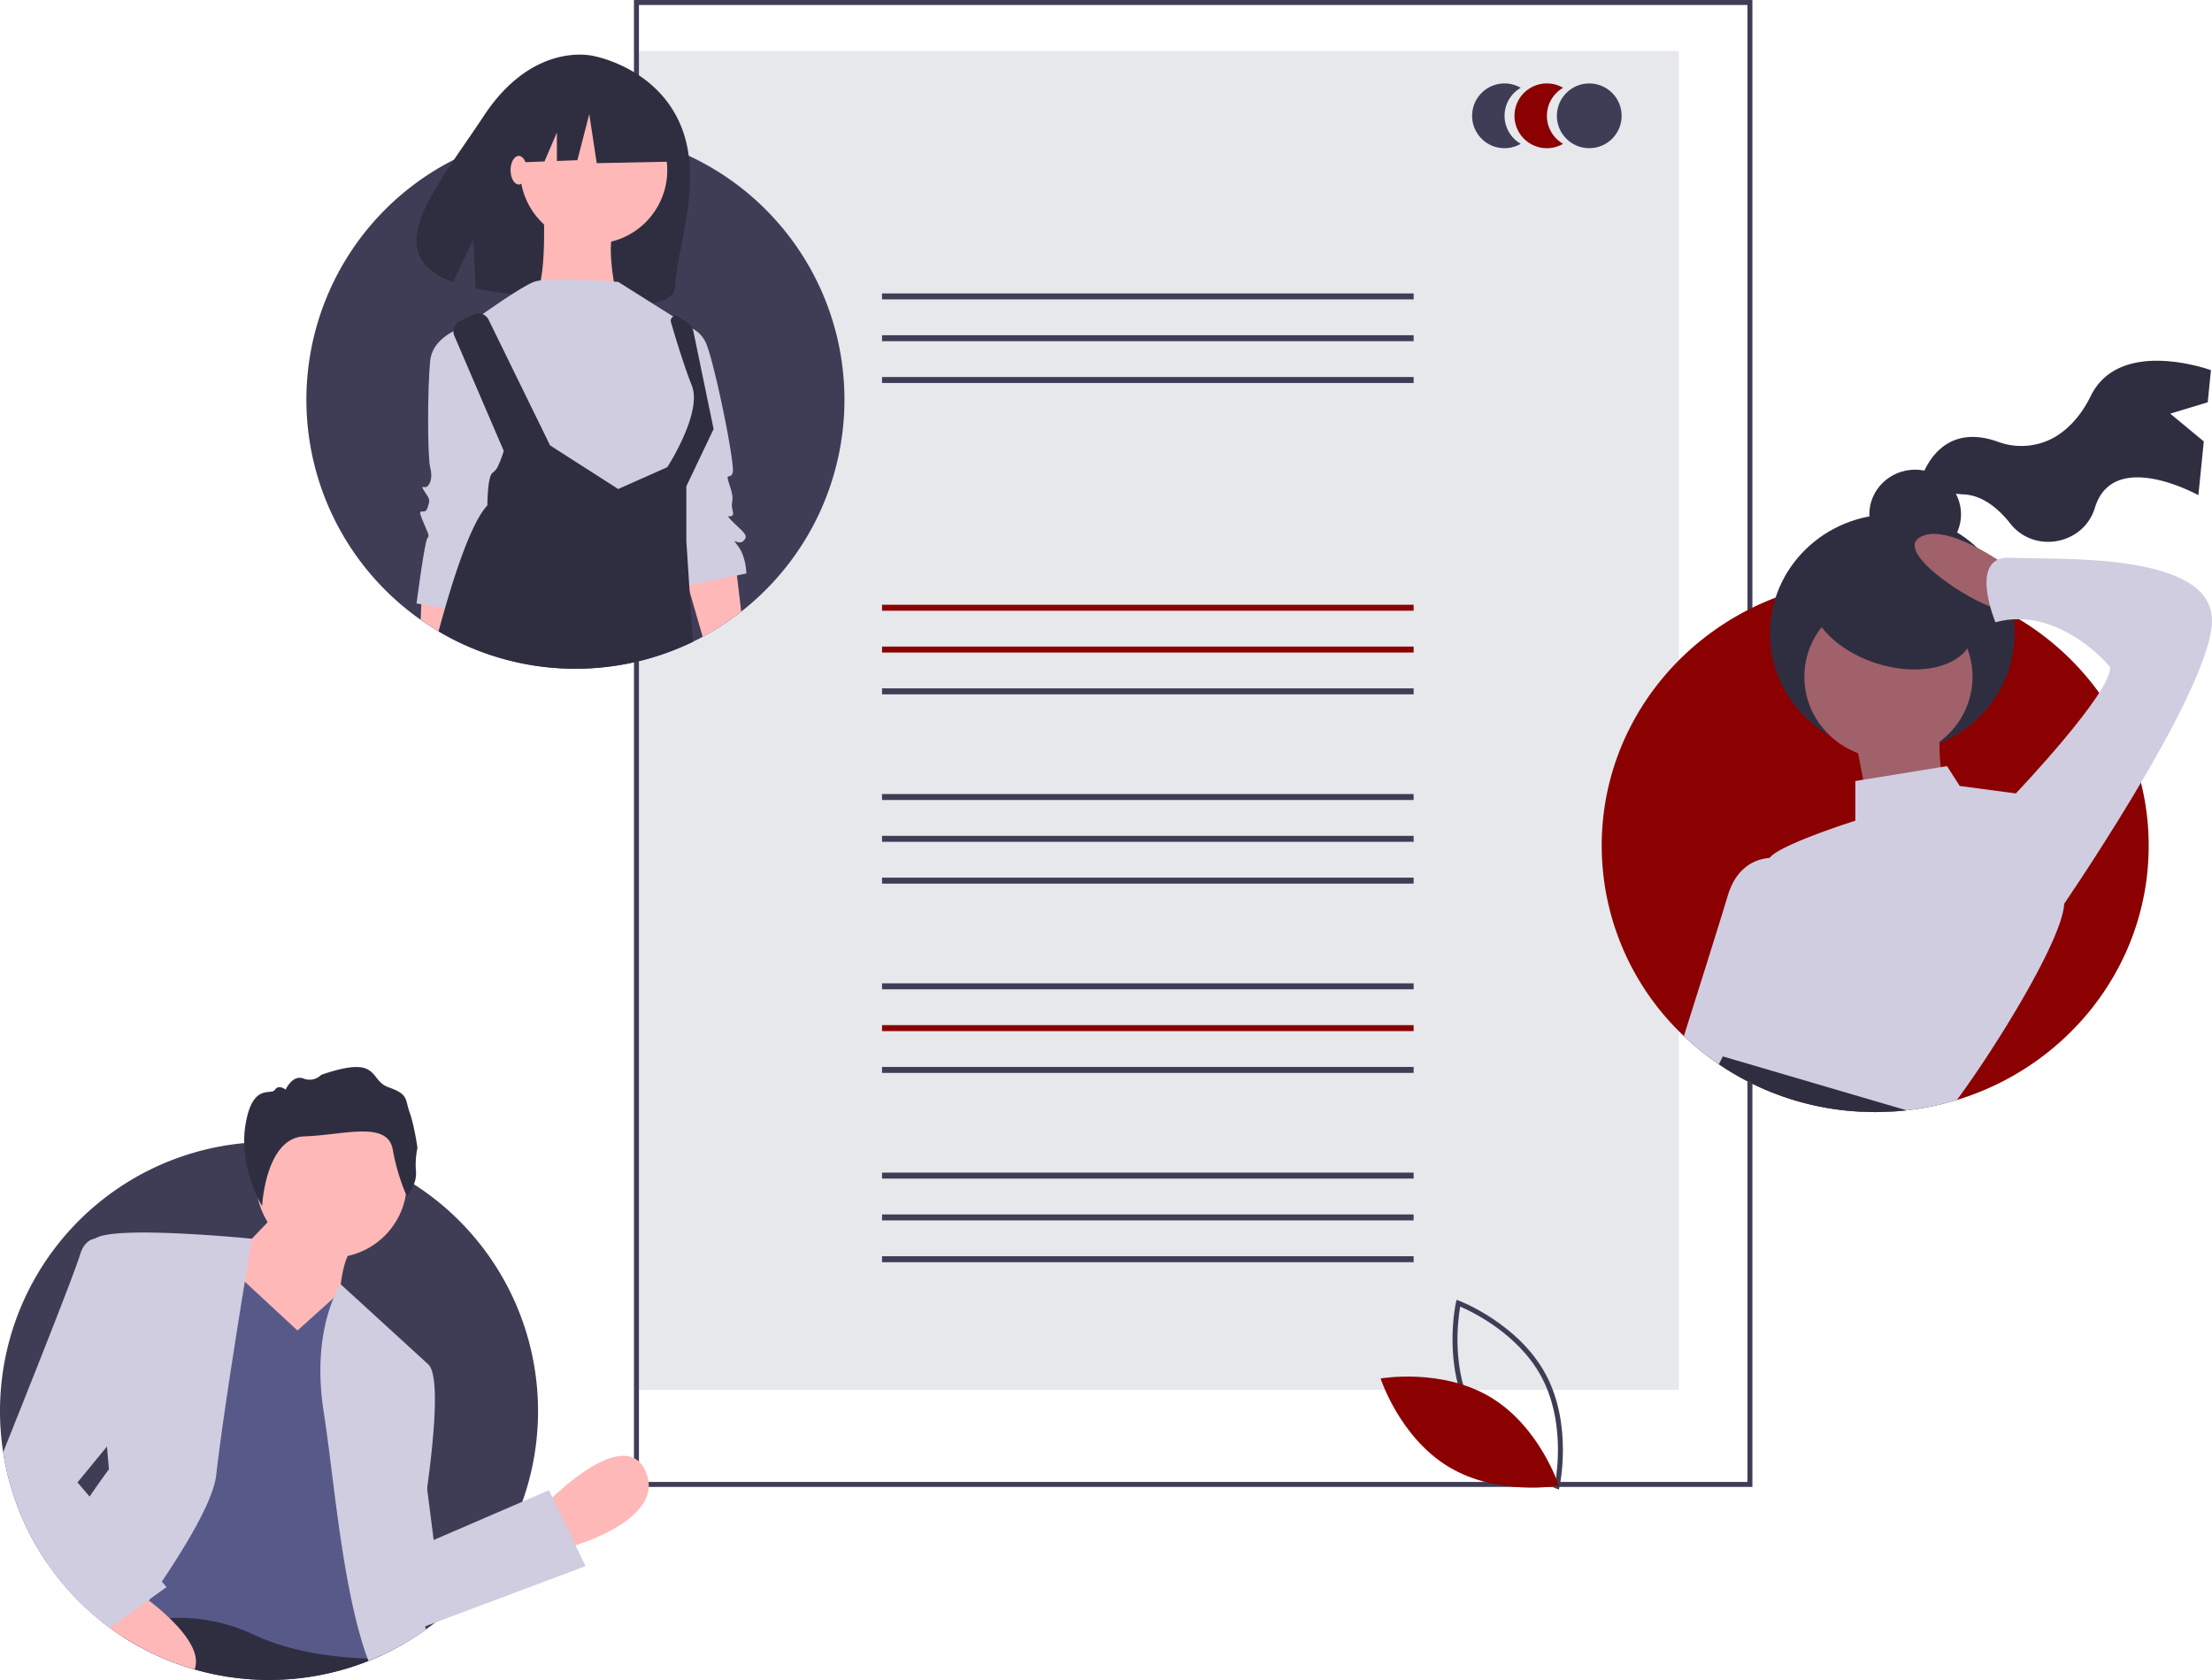 <svg id="b9662ebd-6742-415a-b964-20bc217b5817" data-name="Layer 1" xmlns="http://www.w3.org/2000/svg" width="888" height="674.5" viewBox="0 0 888 674.5"><title>google_docs</title><rect x="256" y="20.5" width="418" height="537.564" fill="#e6e8ec"/><rect x="354.091" y="117.809" width="213.403" height="2.398" fill="#3f3d56"/><rect x="354.091" y="134.593" width="213.403" height="2.398" fill="#3f3d56"/><rect x="354.091" y="151.378" width="213.403" height="2.398" fill="#3f3d56"/><rect x="354.091" y="242.809" width="213.403" height="2.398" fill="#8b0101"/><rect x="354.091" y="259.593" width="213.403" height="2.398" fill="#8b0101"/><rect x="354.091" y="276.378" width="213.403" height="2.398" fill="#3f3d56"/><rect x="354.091" y="318.809" width="213.403" height="2.398" fill="#3f3d56"/><rect x="354.091" y="335.593" width="213.403" height="2.398" fill="#3f3d56"/><rect x="354.091" y="352.378" width="213.403" height="2.398" fill="#3f3d56"/><rect x="354.091" y="394.809" width="213.403" height="2.398" fill="#3f3d56"/><rect x="354.091" y="411.593" width="213.403" height="2.398" fill="#8b0101"/><rect x="354.091" y="428.378" width="213.403" height="2.398" fill="#3f3d56"/><rect x="354.091" y="470.809" width="213.403" height="2.398" fill="#3f3d56"/><rect x="354.091" y="487.593" width="213.403" height="2.398" fill="#3f3d56"/><rect x="354.091" y="504.378" width="213.403" height="2.398" fill="#3f3d56"/><path d="M859.5,709.75h-449v-597h449Zm-447-2h445v-593h-445Z" transform="translate(-156 -112.75)" fill="#3f3d56"/><path d="M760,159.25a12.984,12.984,0,0,1,6.5-11.247,13,13,0,1,0,0,22.493A12.984,12.984,0,0,1,760,159.25Z" transform="translate(-156 -112.75)" fill="#3f3d56"/><path d="M777,159.25a12.984,12.984,0,0,1,6.5-11.247,13,13,0,1,0,0,22.493A12.984,12.984,0,0,1,777,159.25Z" transform="translate(-156 -112.75)" fill="#8b0101"/><circle cx="638" cy="46.5" r="13" fill="#3f3d56"/><path d="M781.804,710.799l-1.073-.402c-.236-.089-23.708-9.082-34.704-29.474-10.996-20.393-5.612-44.945-5.556-45.19l.253-1.118,1.073.402c.236.089,23.708,9.082,34.704,29.474,10.996,20.393,5.612,44.945,5.556,45.19Zm-34.017-30.825c9.296,17.241,27.845,26.079,32.545,28.097.894-5.037,3.696-25.406-5.592-42.631-9.287-17.223-27.843-26.074-32.545-28.097C741.301,642.383,738.499,662.75,747.787,679.973Z" transform="translate(-156 -112.75)" fill="#3f3d56"/><path d="M754.429,673.77c19.761,11.889,27.371,35.503,27.371,35.503s-24.428,4.339-44.188-7.55-27.371-35.503-27.371-35.503S734.669,661.881,754.429,673.77Z" transform="translate(-156 -112.75)" fill="#8b0101"/><path d="M495,273.25a108.07,108.07,0,0,1-56.91,95.17q-1.935,1.05-3.93,2.01a108.165,108.165,0,0,1-94.66-.17q-3.81-1.86-7.44-4.02c-2.46-1.44-4.85-2.99-7.17-4.63a108.018,108.018,0,0,1,13.37-184.75,106.201,106.201,0,0,1,20.6-7.9q4.71-1.275,9.58-2.12A108.115,108.115,0,0,1,387,165.25c1.28,0,2.55.02,3.82.08q1.395.03,2.79.12a107.408,107.408,0,0,1,28.53,5.65c.79.27,1.58.55,2.36.84q4.08,1.5,7.98,3.34A107.977,107.977,0,0,1,495,273.25Z" transform="translate(-156 -112.75)" fill="#3f3d56"/><path d="M429.154,162.81c-9.826-23.184-34.838-27.563-34.838-27.563s-24.083-6.425-44.196,24.173c-18.747,28.52-42.922,55.241-12.263,66.625l8.098-17.008.972,19.574a124.82,124.82,0,0,0,13.497,2.048c34.006,3.455,66.063,9.199,66.656-3.091C427.87,211.231,438.609,185.118,429.154,162.81Z" transform="translate(-156 -112.75)" fill="#2f2e41"/><path d="M341.82,351.76l-.8,6.42-1.52,12.08q-3.81-1.86-7.44-4.02c-2.46-1.44-4.85-2.99-7.17-4.63l.24-6.23.27-6.91,11.1,2.23Z" transform="translate(-156 -112.75)" fill="#ffb8b8"/><path d="M453.55,358.32a108.093,108.093,0,0,1-15.46,10.1l-5.24-18.15-.69-2.39-1.72-5.97,1.85-.29,18.94-2.99.61,5.15Z" transform="translate(-156 -112.75)" fill="#ffb8b8"/><circle cx="238.333" cy="68.326" r="29.541" fill="#ffb8b8"/><path d="M374.092,192.564s2.188,37.199-4.376,39.388,33.917,0,33.917,0-5.471-22.976,0-29.541S374.092,192.564,374.092,192.564Z" transform="translate(-156 -112.75)" fill="#ffb8b8"/><path d="M404.18,225.934s-28.447-2.188-33.917,0-20.788,13.129-20.788,13.129l7.659,68.928,62.364,13.129,9.847-14.223,9.847-20.788-4.376-26.258-1.094-15.317Z" transform="translate(-156 -112.75)" fill="#d0cde1"/><path d="M344.004,243.44s-14.223,3.282-15.317,14.223-1.094,38.294,0,42.67,0,6.565-1.094,7.659-3.282-1.094-1.094,2.188,2.188,3.282,1.094,6.565-4.376-1.094-2.188,4.376,3.282,6.565,2.188,7.659-4.376,26.258-4.376,26.258l18.6,3.282,18.6-64.552Z" transform="translate(-156 -112.75)" fill="#d0cde1"/><path d="M429.344,243.44a11.66,11.66,0,0,1,9.847,6.565c3.282,6.565,12.035,49.235,10.941,52.517s-3.282-1.094-1.094,5.471,0,5.471,1.094,9.847-4.376,0,0,4.376,6.565,5.471,4.376,7.659-5.471-2.188-2.188,2.188,3.282,10.941,3.282,10.941l-26.258,5.471-7.659-61.27Z" transform="translate(-156 -112.75)" fill="#d0cde1"/><path d="M432.85,350.27l1.31,20.16a108.165,108.165,0,0,1-94.66-.17q-3.81-1.86-7.44-4.02c.84-3.09,1.69-6.17,2.56-9.19q.93-3.225,1.88-6.35c4.91-16.07,10.2-29.74,15.16-35.05,0,0,0-12.03,2.19-13.13a7.228,7.228,0,0,0,2.32-3.18,42.663,42.663,0,0,0,2.06-5.57l-3.62-8.42-16.2-37.72A4.609,4.609,0,0,1,340.58,241.7l5.37-2.69a4.611,4.611,0,0,1,6.19,2.1l24.69,50.47,27.35,17.51,19.18-8.53.51-.23s14.23-21.88,9.85-32.82c-1.87-4.67-3.93-10.91-5.7-16.54-1.03-3.32-1.95-6.43-2.67-8.87a1.968,1.968,0,0,1,2.98-2.19l3.73,2.49a5.425,5.425,0,0,1,1.93,2.29,4.93,4.93,0,0,1,.38,1.14l8.1,39.19L431.53,307.99v21.88l.76,11.75.4,6.15Z" transform="translate(-156 -112.75)" fill="#2f2e41"/><polygon points="267.599 41.637 242.532 28.507 207.916 33.878 200.754 65.51 218.582 64.825 223.563 53.203 223.563 64.633 231.789 64.317 236.564 45.815 239.548 65.51 268.793 64.914 267.599 41.637" fill="#2f2e41"/><ellipse cx="208.245" cy="68.326" rx="3.282" ry="5.744" fill="#ffb8b8"/><path d="M1018.585,452.313c0,47.933-32.379,88.5-76.997,102.075a109.734,109.734,0,0,1-20.2,4.159,112.6,112.6,0,0,1-12.596.703c-1.566,0-3.121-.03-4.666-.109H904.106a111.252,111.252,0,0,1-45.157-11.525,109.983,109.983,0,0,1-26.96-18.892A105.225,105.225,0,0,1,799,452.313c0-45.319,28.942-84.054,69.81-99.619a109.231,109.231,0,0,1,15.015-4.535,113.146,113.146,0,0,1,56.919,1.832c1.403.396,2.796.842,4.168,1.317.01,0,.02.01.031.01a103.729,103.729,0,0,1,9.719,3.822c1.088.475,2.176.98,3.243,1.515q3.202,1.545,6.282,3.317c.793.446,1.576.901,2.348,1.376a109.07,109.07,0,0,1,32.175,29.586,105.025,105.025,0,0,1,16.774,36.081A103.911,103.911,0,0,1,1018.585,452.313Z" transform="translate(-156 -112.75)" fill="#8b0101"/><path d="M1027.254,278.834l15.03-4.564,1.297-12.893s-36.556-13.45-48.243,10.34c-4.127,8.4-9.327,13.445-14.33,16.456a27.042,27.042,0,0,1-22.991,1.929c-25.335-9.012-31.302,16.616-31.302,16.616s2.19,3.648,17.807,4.545c7.772.446,14.132,6.143,18.56,11.754,9.482,12.014,28.958,8.542,33.741-5.878q.116-.349.228-.706c7.471-23.837,41.482-4.858,41.482-4.858l2.171-21.59Z" transform="translate(-156 -112.75)" fill="#2f2e41"/><ellipse cx="768.843" cy="206.501" rx="18.409" ry="17.93" fill="#2f2e41"/><ellipse cx="759.639" cy="254.314" rx="49.09" ry="47.813" fill="#2f2e41"/><ellipse cx="758.105" cy="271.746" rx="33.749" ry="32.871" fill="#a0616a"/><path d="M900.81,409.398l6.136,31.875,30.681-3.984s-5.114-24.902-2.045-31.875Z" transform="translate(-156 -112.75)" fill="#a0616a"/><path d="M961.149,339.671s-24.545-17.93-34.772-10.957,27.613,29.883,31.704,27.891S961.149,339.671,961.149,339.671Z" transform="translate(-156 -112.75)" fill="#a0616a"/><path d="M984.671,475.136a4.11,4.11,0,0,1-.02.495v.01c-.63,14.238-27.54,57.815-43.063,78.747a109.734,109.734,0,0,1-20.2,4.159,112.6,112.6,0,0,1-12.596.703c-1.566,0-3.121-.03-4.666-.109H904.106c-14.293-4.495-31.271-10.397-43.653-15.05-5.835-2.208-10.654-4.129-13.683-5.495a19.608,19.608,0,0,1-3.233-1.693c-5.114-3.99,6.14-6.981,11.254-7.971,5.113-1-2.043-11.951-2.043-11.951-18.411-18.932,4.087-34.863,4.087-34.863s9.2-18.932,9.2-23.912a1.795,1.795,0,0,1,.397-1.01c3.853-5.307,34.381-14.922,34.381-14.922V426.332l3.162-.515,31.108-5.05,2.541-.416,5.114,7.971,22.507,2.99S984.671,457.215,984.671,475.136Z" transform="translate(-156 -112.75)" fill="#d0cde1"/><path d="M887.515,475.136s-13.48,36.398-25.791,65.895c-.427,1.03-.854,2.05-1.271,3.06-.508,1.188-1.006,2.366-1.505,3.525a109.983,109.983,0,0,1-26.96-18.892c5.53-17.516,14.304-45.349,17.689-56.567,3.731-12.367,12.362-14.634,16.754-14.961a13.446,13.446,0,0,1,2.674.02Z" transform="translate(-156 -112.75)" fill="#d0cde1"/><path d="M962.172,434.301l3.068-2.988s38.863-40.84,37.84-50.801c0,0-20.454-24.902-46.022-17.93,0,0-11.25-26.895,6.136-25.899s81.816-2.988,80.793,25.899-62.385,117.54-62.385,117.54Z" transform="translate(-156 -112.75)" fill="#d0cde1"/><path d="M921.388,558.547a112.6,112.6,0,0,1-12.596.703c-1.566,0-3.121-.03-4.666-.109H904.106a111.252,111.252,0,0,1-45.157-11.525,109.596,109.596,0,0,1-12.921-7.555l.742-1.465v-.01l.864-1.683,14.09,4.129Z" transform="translate(-156 -112.75)" fill="#2f2e41"/><ellipse cx="915.639" cy="359.095" rx="20.972" ry="33.662" transform="translate(138.474 1008.905) rotate(-72.249)" fill="#2f2e41"/><path d="M156,679.25a109.21,109.21,0,0,0,1.26,16.58,108.123,108.123,0,0,0,37.5,66.31c.55.46,1.11.92,1.68,1.37q1.77,1.425,3.6,2.77,2.64,1.95,5.4,3.73a108.174,108.174,0,0,0,98.47,9.62c.76-.3,1.52-.61,2.27-.93,1.2-.51,2.38-1.04,3.56-1.6q4.485-2.085,8.75-4.59,4.395-2.565,8.5-5.52c1.25-.9,2.46-1.81,3.67-2.76l.02-.01a108.291,108.291,0,0,0,35.02-48.53v-.01a108.144,108.144,0,0,0-43.52-127.44c-.95-.6-1.91-1.2-2.88-1.76-1-.62-2.02-1.2-3.05-1.76a107.091,107.091,0,0,0-45.08-13.23q-3.555-.24-7.17-.24c-.12,0-.24,0-.36.01q-4.86,0-9.6.45A107.998,107.998,0,0,0,156,679.25Z" transform="translate(-156 -112.75)" fill="#3f3d56"/><path d="M375.312,716.339s31.542-32.594,39.954-12.617-31.542,30.491-31.542,30.491Z" transform="translate(-156 -112.75)" fill="#ffb8b8"/><path d="M196.44,763.51q1.77,1.425,3.6,2.77,2.64,1.95,5.4,3.73a108.174,108.174,0,0,0,98.47,9.62c.76-.3,1.52-.61,2.27-.93,1.2-.51,2.38-1.04,3.56-1.6l-2.77-3.98a30.995,30.995,0,0,0-6.69-4.77c-18.95-10.29-54.64-9.97-78.79-8.28-3.44.24-6.64.51-9.52.78-1.8.16-3.48.33-5.01.49-.62.07-1.21.13-1.77.19-5.39.6-8.62,1.07-8.62,1.07Z" transform="translate(-156 -112.75)" fill="#2f2e41"/><circle cx="133.119" cy="474.752" r="30.215" fill="#ffb8b8"/><path d="M269.118,597.529l-22.08,23.131-6.309,35.748,55.725,9.463-4.206-32.594s1.051-15.771,5.257-18.925S269.118,597.529,269.118,597.529Z" transform="translate(-156 -112.75)" fill="#ffb8b8"/><path d="M329.049,662.716" transform="translate(-156 -112.75)" fill="none" stroke="lime" stroke-miterlimit="10"/><path d="M203.93,765.76a56.693,56.693,0,0,1,5.61-1.49,83.959,83.959,0,0,1,14.49-1.85,70.696,70.696,0,0,1,33.52,6.49c15.32,7.35,33.5,9.35,46,9.73.91.03,1.79.05,2.63.06,1.2-.51,2.38-1.04,3.56-1.6q4.485-2.085,8.75-4.59l-.04-3.7-.66-73.2v-.01l-.31-34.99-19.97-23.13-5.13-5.78-2.44,2.19-14.51,13.06-21.15-19.59-7.24-6.7L212.31,737.57,207.83,752.65l-2.64,8.88-.41,1.36v.01Z" transform="translate(-156 -112.75)" fill="#575a89"/><path d="M284.62,663.86a105.864,105.864,0,0,0,1.32,15.68c3.6,22.99,6.69,61.21,14.34,88.81,1,3.64,2.09,7.08,3.27,10.29l.36.99c.76-.3,1.52-.61,2.27-.93,1.2-.51,2.38-1.04,3.56-1.6q4.485-2.085,8.75-4.59,4.395-2.565,8.5-5.52l-.32-1.26v-.01l-4.98-19.94s3.2-16.69,5.76-35.36v-.01c2.94-21.37,5.04-45.31.55-49.8l-35.23-32.23-.01.01a35.609,35.609,0,0,0-2.82,5.5C287.54,639.58,284.5,649.62,284.62,663.86Z" transform="translate(-156 -112.75)" fill="#d0cde1"/><path d="M175.01,740.45a108.019,108.019,0,0,0,19.75,21.69c.55.46,1.11.92,1.68,1.37q1.77,1.425,3.6,2.77,2.64,1.95,5.4,3.73c1.36-1.89,2.73-3.81,4.1-5.74q1.215-1.695,2.43-3.42c1.28-1.82,2.56-3.65,3.82-5.49.16-.22.31-.44.46-.66,1.6-2.31,3.18-4.63,4.72-6.94C232.33,730.79,241.75,714.5,242.83,704.77c1.3-11.65,3.93-29.67,6.6-46.88,1.72-11.18,3.46-22.02,4.85-30.53,1.68-10.34,2.84-17.26,2.84-17.26s-55.1-5.51-62.82-.1h-.01a1.808,1.808,0,0,0-.87,1.2c-.84,5.86,3.66,60.32,5.52,82.32v.01c.48,5.64.79,9.14.79,9.14s-3.15,4.21-7.77,10.96C187.25,720.52,181,730.05,175.01,740.45Z" transform="translate(-156 -112.75)" fill="#d0cde1"/><path d="M324.844,690.053l5.257,41.005,46.262-19.977,14.72,30.491-75.702,28.388S301.712,697.413,324.844,690.053Z" transform="translate(-156 -112.75)" fill="#d0cde1"/><path d="M319.307,593.031s4.106-4.434,3.69-9.984a31.65,31.65,0,0,1,.599-9.436s-1.285-9.085-3.183-14.351-.298-7.099-8.454-9.973-2.964-13.271-27.012-4.985a6.579,6.579,0,0,1-7.155,1.464c-4.44-1.626-7.115,4.473-7.115,4.473s-2.769-2.272-4.323.09-9.07-3.022-11.825,14.163,6.705,32.51,6.705,32.51,1.327-27.5,16.945-27.999,33.28-6.414,35.47,5.166A84.522,84.522,0,0,0,319.307,593.031Z" transform="translate(-156 -112.75)" fill="#2f2e41"/><path d="M194.76,762.14c.55.46,1.11.92,1.68,1.37q1.77,1.425,3.6,2.77,2.64,1.95,5.4,3.73a107.289,107.289,0,0,0,28.66,13.04c2.48-6.36-3.46-14.27-10.07-20.63-.84-.81-1.7-1.6-2.54-2.35-2-1.77-3.97-3.37-5.7-4.71-.08-.06-.15-.11-.22-.17-3.27-2.52-5.64-4.07-5.64-4.07l-2.1,1.53Z" transform="translate(-156 -112.75)" fill="#ffb8b8"/><path d="M157.26,695.83a108.123,108.123,0,0,0,37.5,66.31c.55.46,1.11.92,1.68,1.37q1.77,1.425,3.6,2.77l4.74-3.38v-.01l2.18-1.55,8.61-6.15.68-.49,6.61-4.72-1.89-2.22-8.66-10.19-20.35-23.94-4.85-5.7,11.83-14.4v-.01l12.35-15.03L200.78,611.2a11.179,11.179,0,0,0-6.48-1.2h-.01c-2.38.41-4.81,2.05-6.13,6.45C185.77,624.42,166.47,672.85,157.26,695.83Z" transform="translate(-156 -112.75)" fill="#d0cde1"/></svg>